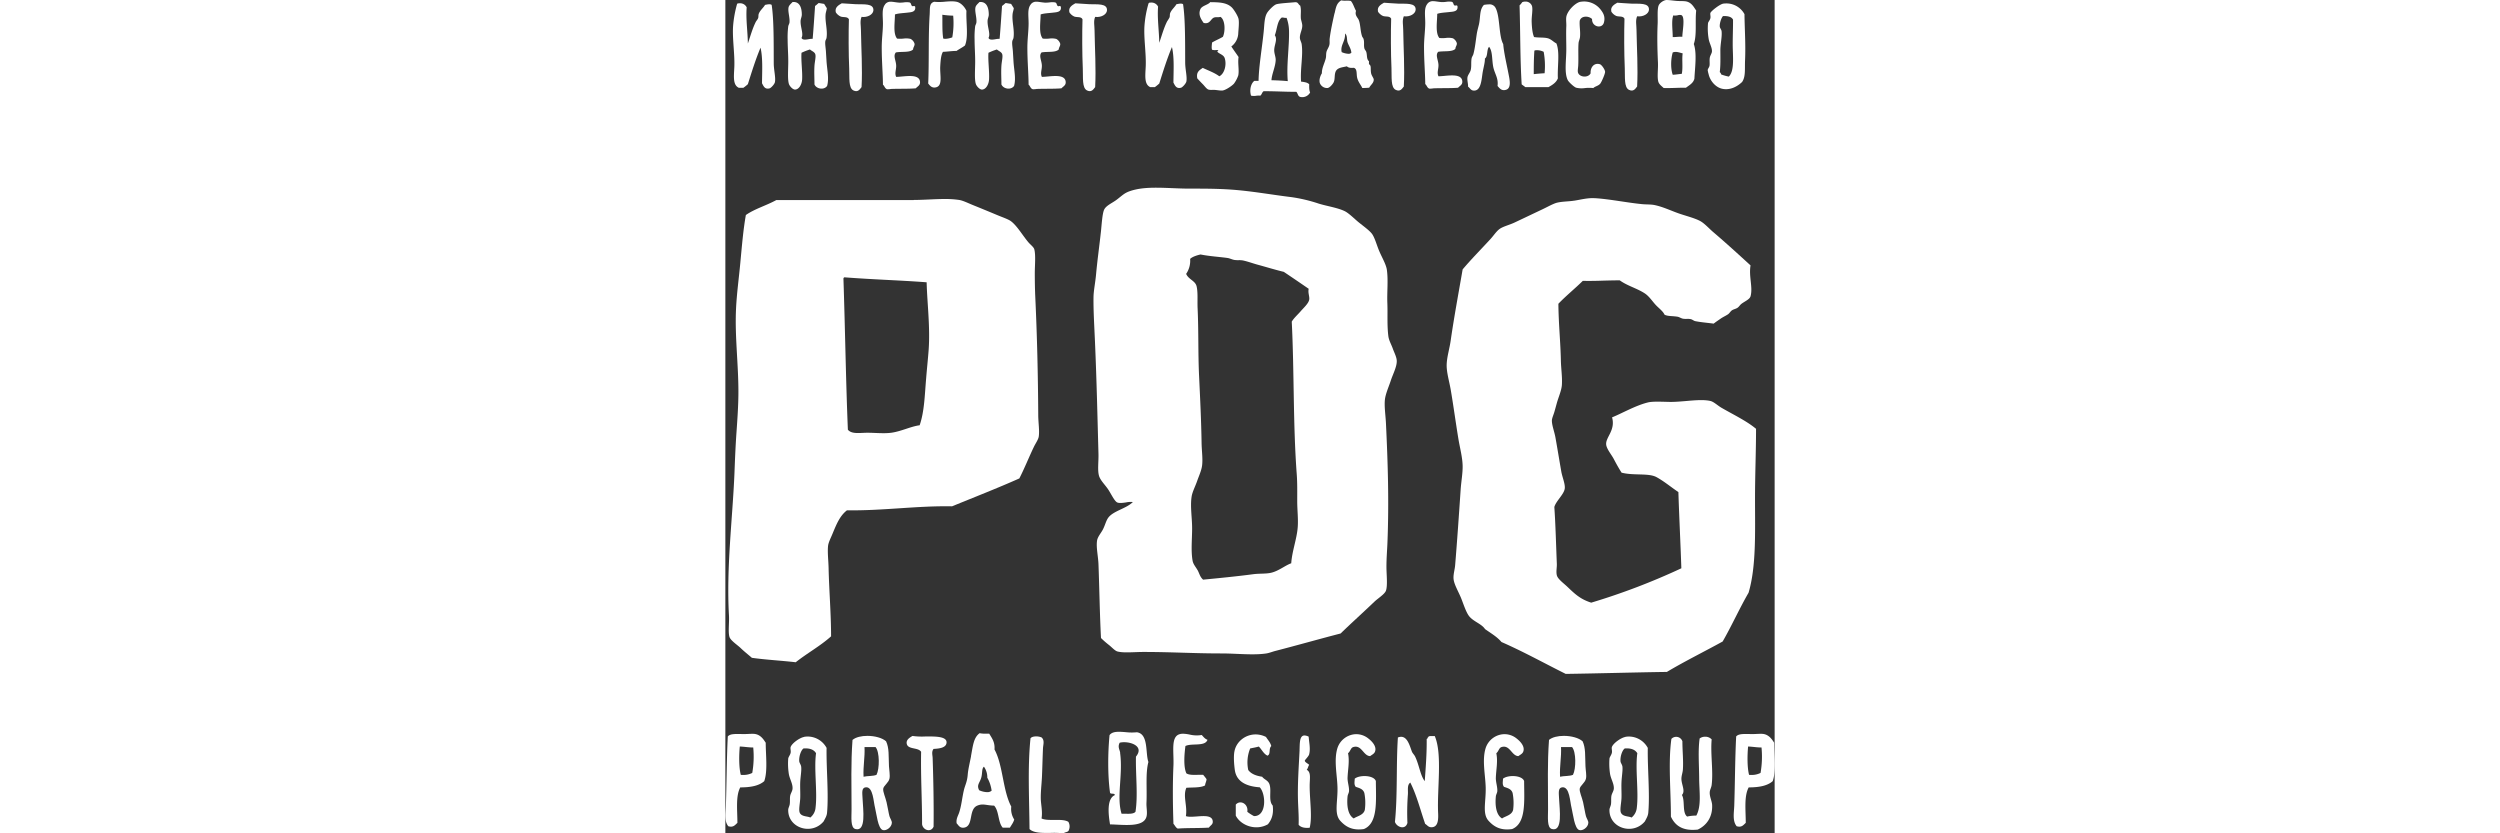<svg width="210" height="70px" id="Слой_1" data-name="Слой 1" xmlns="http://www.w3.org/2000/svg" viewBox="0 0 710.01 563.89">
  <rect x="0" y="0" width="710.01" height="563.89" fill="#333333" stroke="none"/>
  <defs>
    <style>
      .cls-1 {
        fill: #fff;
      }
    </style>
  </defs>
  <title>logo_pdg</title>
  <path class="cls-1" d="M799.43,239.71c2.4-.91,4.58.14,6.73,0.62-0.61,4.22.29,9.93-.61,13.86-2.1.16-4,.55-6.12,0.62-1.48-4.19-1.33-10.57,0-15.1m3.42-25.17a4.9,4.9,0,0,1,2.29-.13c3.07,0.9.63,12,.82,14.69a28,28,0,0,0-3.79.1c-0.89.06-1.77,0.13-2.74,0.12,0-4.73-1-11,.39-14.69a5.36,5.36,0,0,0,1.19.13,9.43,9.43,0,0,0,1.83-.22m-7.53-10.32c-1.8,0-4.81,1.93-5.47,3.87-1,2.79-.42,8.43-0.62,12.44-0.4,8.6-.17,17.75.21,25.91,0.22,4.54-.61,9.4.2,12.86,0.49,2.07,2.65,3.44,3.66,4.48,2.82,0.09,5.45,0,8.09-.08,2.29-.08,4.59-0.15,7-0.11,2.23-1.72,4.92-3,5.72-6.12,0.36-7.41,1.79-17.18-.41-23.46,2.16-5.94.8-15.37,1.62-22.66-1.52-2.18-3-5.26-6.52-6.11-1.8-.42-4.44-0.2-6.74-0.4s-4.84-.6-6.73-0.61h0" transform="translate(-158.38 -204.22)"/>
  <path class="cls-1" d="M575.44,239.51c-1.14-4.67,2.67-7.41,2.24-12.64,1.66,1.47,1.11,3.57,1.64,5.7,0.49,2,2.5,4.52,2.65,7.35a2.58,2.58,0,0,1-2,.7,12.6,12.6,0,0,1-4.5-1.11m-4.9-26.31c-1.25,5.55-2.66,12-3.27,17.14-0.16,1.4.12,2.91-.2,4.27-0.39,1.74-1.67,3.29-2,4.9-0.31,1.35-.1,2.8-0.41,4.08-0.82,3.49-2.74,6.56-2.65,10.2-1.07,1.74-2,4.29-1.43,6.52a5.21,5.21,0,0,0,5.3,3.47c1.49-.29,3.18-2.31,3.87-3.47,1.29-2.11.57-4.91,1.44-7.35,1.08-3,4.38-3.07,7.74-3.87,0.91,1,2.63,1.21,4.71,1,2.44,0.87,1.61,4.06,2.23,6.73,0.65,2.83,2.54,4.9,3.46,6.93a42,42,0,0,0,4.71-.19c0.86-1.82,3.08-3.12,3.05-5.51,0-1-1.53-2.6-1.83-4.48-0.49-3.09.35-4.91-1.41-5.93v-2c-1.74-1.41-1.11-4-1.83-6.32-0.28-.81-1-1.42-1.24-2.25-0.58-2.12.09-4.31-.61-6.52-0.2-.65-0.8-1.18-1-1.83-1.25-3.8-1-8-2.25-11-0.71-1.7-2.79-3.1-1.83-6.12-1.22-2.18-1.92-4.9-3.48-6.73a13.41,13.41,0,0,0-3.21-.19,12.84,12.84,0,0,1-3.32-.22c-3.11,2-3.5,4.44-4.48,8.78" transform="translate(-158.38 -204.22)"/>
  <path class="cls-1" d="M266.43,207.27c-2.36,2.92-1.42,7.86-1.42,12.87s-0.84,10.6-.82,16.31c0,9.15.8,18.39,0.82,25.1,1,0.65,1.27,2.65,2.85,3.05a11.56,11.56,0,0,0,2.65-.19c5-.21,12.26,0,16.73-0.43,1.26-1.38,3.11-2,2.85-4.48-0.6-5.86-10.85-3.28-16.12-3.26-1.17-2.39.06-4.81,0-7.54-0.07-3.52-2.27-6.7-.19-9,3.82-.73,9.36.26,11.62-2,0.09-1.57,1.2-2.47,1-3.88a5.54,5.54,0,0,0-2.65-3.26,12.68,12.68,0,0,0-4.89-.22,21.75,21.75,0,0,1-4.28,0c-2.81-3.42-1.49-10.76-1.44-16.33,2-.76,5.27-0.88,8.17-1.21,2.72-.32,6.13-0.33,5.5-4.08a1,1,0,0,0-1.21-.35,0.9,0.9,0,0,1-.84-0.07c-0.9-.61-0.47-2.06-1.83-2.45a12.25,12.25,0,0,0-3.8,0,20.7,20.7,0,0,1-3.15.16c-2.35-.18-4.18-0.63-5.73-0.63a4.52,4.52,0,0,0-3.85,1.85" transform="translate(-158.38 -204.22)"/>
  <path class="cls-1" d="M365,207.27c-2.38,2.92-1.42,7.86-1.43,12.87s-0.83,10.6-.83,16.31c0,9.15.82,18.39,0.83,25.1,1,0.65,1.27,2.65,2.85,3.05a11.66,11.66,0,0,0,2.66-.19c5-.21,12.26,0,16.72-0.43,1.27-1.38,3.12-2,2.86-4.48-0.61-5.86-10.85-3.28-16.11-3.26-1.19-2.4.06-4.81,0-7.54-0.07-3.5-2.27-6.7-.21-9,3.84-.73,9.38.26,11.63-2,0.11-1.57,1.2-2.47,1-3.88a5.57,5.57,0,0,0-2.66-3.26,12.65,12.65,0,0,0-4.88-.22,21.83,21.83,0,0,1-4.29,0c-2.8-3.42-1.49-10.76-1.43-16.33,2-.76,5.25-0.88,8.15-1.21,2.73-.32,6.15-0.33,5.52-4.08a1,1,0,0,0-1.21-.35,0.87,0.87,0,0,1-.83-0.07c-0.92-.61-0.48-2.06-1.83-2.45a12.36,12.36,0,0,0-3.81,0,20.44,20.44,0,0,1-3.12.16c-2.37-.18-4.2-0.63-5.75-0.63a4.5,4.5,0,0,0-3.84,1.85" transform="translate(-158.38 -204.22)"/>
  <path class="cls-1" d="M305.81,230.32c-0.79-4.79-.48-10.65-0.62-16.12a59.73,59.73,0,0,0,7.35.62,55,55,0,0,1-.61,14.68,15.58,15.58,0,0,1-4.59,1,5.56,5.56,0,0,1-1.53-.2m1.26-24.94a36.13,36.13,0,0,1-7.37.06c-3.49,1-2.8,4.26-3.07,8.56-1,15-.32,32.17-1,46.74,1.18,1.46,2.36,3.16,5.09,2.64,5-1,2.72-8.23,3.06-14.28,0.23-4.23.57-7.74,1.83-9.78,3.15-.13,5.94-0.61,9.19-0.62,1.82-1.28,3.94-2.31,5.71-3.68,2.49-6,.63-15.37,1-23.45-1.14-2.61-3.74-5.52-6.72-6.14a17.12,17.12,0,0,0-3.32-.29c-1.43,0-2.9.12-4.4,0.23" transform="translate(-158.38 -204.22)"/>
  <path class="cls-1" d="M633.38,206.87c-2.39,2.94-1.41,7.87-1.41,12.86s-0.84,10.62-.83,16.33c0,9.14.8,18.37,0.83,25.08,1,0.65,1.27,2.65,2.84,3.06a11.9,11.9,0,0,0,2.65-.2c5-.22,12.26,0,16.71-0.41,1.28-1.39,3.13-2,2.86-4.5-0.59-5.85-10.85-3.27-16.11-3.26-1.18-2.39.06-4.81,0-7.54-0.08-3.49-2.29-6.7-.2-9,3.81-.73,9.36.25,11.62-2,0.1-1.59,1.2-2.45,1-3.89a5.6,5.6,0,0,0-2.65-3.26,12.65,12.65,0,0,0-4.89-.22,20.64,20.64,0,0,1-4.29,0c-2.8-3.42-1.49-10.76-1.43-16.32,2-.77,5.27-0.9,8.15-1.22s6.16-.33,5.53-4.1a1,1,0,0,0-1.2-.34,0.88,0.88,0,0,1-.85-0.08c-0.91-.61-0.48-2-1.83-2.44a12.36,12.36,0,0,0-3.81.05,19.73,19.73,0,0,1-3.12.16c-2.35-.18-4.18-0.62-5.73-0.62a4.54,4.54,0,0,0-3.86,1.84" transform="translate(-158.38 -204.22)"/>
  <path class="cls-1" d="M203.81,205.65c-0.57.67-2.32,2-2.65,3.48-0.64,2.81,1,7.1.6,10.4-0.1.76-.65,1.6-0.82,2.42a59.28,59.28,0,0,0-.42,9c0,4.69.42,9.89,0.42,14.9,0,5.22-.56,11.86.41,15.09,0.48,1.59,2.68,4,4.28,3.89,2.82-.16,4.52-3.86,4.69-6.75,0.32-5.41-.84-13-0.41-18.15a41.85,41.85,0,0,1,5.71-2.24c1.13,1.09,3.28,1.64,3.68,3.47s-0.44,4.74-.62,7.54c-0.28,4.38,0,8.36,0,12.65,1.3,3.1,6.49,4,8.56,1,1.41-5,0-10.7-.41-16.74-0.12-2.17-.27-4.46-0.41-6.74s-0.67-4.79-.4-6.72c0.1-.76.69-1.5,0.81-2.25,0.84-5.29-1.1-11-.61-16.12,0.14-1.35.69-2.64,0.82-4.08-0.66-.89-1.18-1.94-1.84-2.85-1.23-.19-2.43-0.41-3.67-0.6-0.82.66-1.57,1.41-2.45,2-0.5,7.46-1,15-1.62,22.24a13.26,13.26,0,0,0-2.83.27c-2,.33-4,0.66-4.73-0.88,1.55-2.59-.76-7.14-0.62-11.44,0.06-1.47.83-2.93,0.83-4.28,0-4.59-1.35-8.59-5.56-8.59-0.24,0-.5,0-0.76,0" transform="translate(-158.38 -204.22)"/>
  <path class="cls-1" d="M330.28,205.65c-0.57.67-2.32,2-2.65,3.48-0.65,2.81,1,7.1.61,10.4-0.09.76-.65,1.6-0.82,2.42a58.86,58.86,0,0,0-.4,9c0,4.69.4,9.89,0.4,14.9,0,5.22-.57,11.86.42,15.09,0.47,1.59,2.68,4,4.28,3.89,2.81-.16,4.53-3.86,4.68-6.75,0.34-5.41-.81-13-0.39-18.15a41.84,41.84,0,0,1,5.71-2.24c1.13,1.09,3.28,1.64,3.67,3.47s-0.44,4.74-.61,7.54c-0.29,4.38,0,8.36,0,12.65,1.3,3.1,6.49,4,8.57,1,1.4-5-.05-10.7-0.41-16.74-0.13-2.17-.26-4.46-0.41-6.74s-0.68-4.79-.41-6.72c0.11-.76.69-1.5,0.82-2.25,0.84-5.29-1.11-11-.61-16.12,0.13-1.35.69-2.64,0.82-4.08-0.64-.89-1.18-1.94-1.83-2.85l-3.67-.6c-0.84.66-1.59,1.41-2.46,2-0.51,7.46-1,15-1.62,22.24a13.3,13.3,0,0,0-2.82.27c-2,.33-4,0.66-4.72-0.88,1.54-2.59-.76-7.14-0.62-11.44,0-1.47.82-2.93,0.82-4.28,0-4.59-1.35-8.59-5.56-8.59-0.24,0-.5,0-0.77,0" transform="translate(-158.38 -204.22)"/>
  <path class="cls-1" d="M705.79,238.9a0.57,0.57,0,0,1,.41-0.61,9.9,9.9,0,0,1,5.91,1,53,53,0,0,1,.62,14.49c-2.51.14-5,.35-7.34,0.61,0-5.32.05-10.56,0.4-15.51m-8.15-33.25a12.92,12.92,0,0,1-1.85,2.23c0.55,18.13.36,36.21,1.43,53.46,0.8,0.63,1.67,1.19,2.45,1.84h15.71c2.6-1.47,5.19-3,6.33-5.93-0.39-8.16,1.46-17.59-1-23.65-1.92-.88-3.4-2.82-5.9-3.48-2.69-.69-5.9-0.27-9.2-0.81-1-2.18-1.45-5.75-1.62-10-0.17-3.91.92-8.39,0.21-11a4.54,4.54,0,0,0-4.53-3,5.42,5.42,0,0,0-2,.37" transform="translate(-158.38 -204.22)"/>
  <path class="cls-1" d="M737,205.43c-3.52.63-8.9,6.1-9.58,10.21-0.3,1.91.09,4.13,0,6.33-0.22,5,0,10.3,0,15.5,0,7.61-1.49,16,1,21,0.67,1.33,4.29,4.67,5.71,5.11a16.07,16.07,0,0,0,6,.23,25.62,25.62,0,0,1,5.58,0c1.06-1.17,3.39-1.4,4.69-3,0.94-1.19,3.33-6.73,3.27-8-0.07-1.53-2.33-4.74-3.47-5.11-3.91-1.21-6.58,2-6.33,6.13-1.73,3.33-7.71,2.69-8.57-.62-0.3-1.18.13-3.16,0.2-4.9,0.23-4.85-.12-10.58.2-14.89,0.12-1.44.9-2.79,1-4.29,0.35-3.71-.48-7.36-0.21-10.79,0.92-3.59,6-3.53,8.36-1.24-0.22,5.36,6.75,6.87,8,2.45,1.14-4.13-.58-6.67-2-8.57a14.18,14.18,0,0,0-11.28-5.75,15,15,0,0,0-2.61.23" transform="translate(-158.38 -204.22)"/>
  <path class="cls-1" d="M479.76,210.54c-1.5,3.69.51,6.69,2.25,9.19,4.39,1.11,4.63-2.79,7.14-3.67a5.53,5.53,0,0,1,1.89-.19,8.58,8.58,0,0,0,2.39-.22c3.28,2.13,3.28,9.94,1.62,13.46-2.31,1.43-5,2.45-7.34,3.89-0.12,1.4-.48,3.55,0,4.89a6.8,6.8,0,0,0,2.64.21,13.43,13.43,0,0,1,1.63,0c-0.1.5-.77,0.43-0.6,1.23,1.37,1.48,4.13,1.9,4.9,4.28,1.48,4.6-.29,10.64-3.67,12.23-3.22-2.43-7.42-3.87-11.21-5.7-2.07,1.54-4.57,2.65-3.68,7.14,1.18,1.25,2.34,2.54,3.68,3.87,1.19,1.19,2.5,3.19,3.85,3.68a7.36,7.36,0,0,0,2.53.2c0.45,0,.91,0,1.35,0,2.05,0.11,4.21.61,5.71,0.43,2.32-.32,6.7-3.41,7.74-4.7a20.74,20.74,0,0,0,2.87-5.52c0.72-3.69-.45-8.11.2-12.44-1.61-2.4-3.32-4.69-4.9-7.14a11.64,11.64,0,0,0,4.7-9.18c0.22-3,.65-7.08.2-9.38-0.39-2.09-3.24-6.51-4.48-7.75-3.47-3.48-8.74-3.61-14.7-3.67-1.56,1.94-5.69,2.34-6.73,4.89" transform="translate(-158.38 -204.22)"/>
  <path class="cls-1" d="M527.91,258.48c0.24-4.32,2.7-9,2.86-13.66,0.07-2-1-4.34-1-6.53,0-3.76,2.42-7.4.41-10.2,1.57-4,1.54-9.6,4.68-12a5.69,5.69,0,0,1,1.53.12,5.53,5.53,0,0,0,1.75.08,26.93,26.93,0,0,1,1.64,8.56c0.3,10.7-1.81,23.16-.83,34.27-3.54-.33-7.21-0.52-11-0.61m16.33-52.83c-3.44.38-10.76,0.72-13.06,1.43-1.61.5-4.55,3.43-5.92,5.32-2.22,3.05-2.12,8-2.65,13.25-1.13,11.15-3.29,23.4-3.47,33.25h-2.85c-2.28,1.75-3.45,6-2.25,10a8.44,8.44,0,0,0,3.48.09,12.85,12.85,0,0,1,2.85-.09c1-.77,1.15-2.39,2.24-3,3.71,0,7.26.09,10.8,0.2s7.37,0.25,11.23.19c1.14,1,1,3,2.66,3.47a6,6,0,0,0,6.73-3c-0.66-1.4-.68-3.43-0.61-5.52-1.15-1.29-3.35-1.55-5.52-1.83-0.64-8.72,1.49-17.57.42-25.3-0.19-1.37-1.18-2.85-1.22-4.28-0.11-2.79,1.58-5.36,1.62-8.17,0-2-1-3.89-1-5.69-0.12-2.78.4-5.22-.4-8-1.14-.5-1.39-2.23-2.84-2.23h-0.22" transform="translate(-158.38 -204.22)"/>
  <path class="cls-1" d="M166.89,206.46a1.14,1.14,0,0,0-.63.61,76.56,76.56,0,0,0-2.64,14.69c-0.63,8.35,1.23,19.14.82,28-0.3,6.23-1.08,12,3.06,13.87h3.06a27.92,27.92,0,0,0,3.05-2.45c2.65-8.43,5.28-16.89,8.57-24.69,1.63,7.08,1.07,15.72,1,24.08,1,1.83,1.83,4.31,5.09,3.45,1-.24,3.41-2.84,3.66-4.28,0.59-3.16-.79-8.14-0.81-12.64-0.06-12.84.15-29.37-1.41-39.56-1.08-.84-3.21-0.23-4.49,0-1.14,2-3.49,3.81-4.28,6.12-0.31.89-.06,1.92-0.4,2.85s-1.2,1.78-1.64,2.65c-2.27,4.58-3.58,9.56-5.3,14.5-0.11-8.21-1.43-16.22-.8-24.48a4.89,4.89,0,0,0-4.69-2.74,9.92,9.92,0,0,0-1.24.08" transform="translate(-158.38 -204.22)"/>
  <path class="cls-1" d="M233,212.17c0.22,1.08,2.16,2.8,3.47,3.27,1.86,0.66,4.57-.16,5.5,1.83-0.27,9-.25,23.39.21,33.45,0.27,6-.61,13,2.86,14.7,3,1.46,4.29-.7,5.5-2.26,0.67-12.51-.22-25.73-0.41-38.35,0-3.11-.82-6.33.41-9.17,4.13,0.56,7.75-1.67,8-4.29,0.41-5.08-6.83-4.05-11.83-4.28-3.65-.17-7-0.45-9.59-0.61-2.16,1.22-4.67,2.76-4.07,5.71" transform="translate(-158.38 -204.22)"/>
  <path class="cls-1" d="M391.07,212.17c0.22,1.08,2.16,2.8,3.47,3.27,1.85,0.66,4.58-.16,5.5,1.83-0.27,9-.25,23.39.21,33.45,0.27,6-.61,13,2.86,14.7,3,1.46,4.29-.7,5.5-2.26,0.66-12.51-.22-25.73-0.41-38.35,0-3.11-.83-6.33.41-9.17,4.13,0.56,7.75-1.67,8-4.29,0.4-5.08-6.84-4.05-11.84-4.28-3.64-.17-7-0.45-9.58-0.61-2.17,1.22-4.67,2.76-4.07,5.71" transform="translate(-158.38 -204.22)"/>
  <path class="cls-1" d="M445.28,206.05a1.15,1.15,0,0,0-.6.62A73.64,73.64,0,0,0,442,221.36c-0.64,8.34,1.23,19.13.82,27.94-0.3,6.22-1.08,12,3.06,13.88H449a30.73,30.73,0,0,0,3-2.45c2.65-8.45,5.29-16.89,8.57-24.68,1.65,7.06,1.07,15.73,1,24.06,1,1.84,1.86,4.32,5.11,3.48,1-.25,3.41-2.85,3.67-4.28,0.58-3.17-.8-8.14-0.82-12.66-0.07-12.84.13-29.36-1.43-39.57-1.07-.81-3.21-0.22-4.49,0-1.14,2-3.48,3.82-4.28,6.12-0.3.88-.05,1.92-0.41,2.85a28.63,28.63,0,0,1-1.62,2.64c-2.28,4.58-3.59,9.56-5.32,14.5-0.11-8.2-1.41-16.22-.8-24.49a4.94,4.94,0,0,0-4.73-2.74,10.57,10.57,0,0,0-1.21.08" transform="translate(-158.38 -204.22)"/>
  <path class="cls-1" d="M599.92,211.77c0.23,1.09,2.17,2.8,3.47,3.27,1.87,0.65,4.58-.16,5.51,1.83-0.27,9-.25,23.37.22,33.45,0.25,6-.61,13,2.85,14.69,3,1.47,4.28-.69,5.5-2.25,0.66-12.5-.23-25.72-0.41-38.33,0-3.12-.82-6.34.41-9.19,4.13,0.56,7.76-1.67,8-4.28,0.4-5.11-6.83-4.06-11.84-4.28-3.66-.16-7-0.46-9.59-0.62-2.16,1.22-4.67,2.78-4.08,5.71" transform="translate(-158.38 -204.22)"/>
  <path class="cls-1" d="M757.82,211.77c0.2,1.09,2.14,2.8,3.46,3.27,1.85,0.65,4.56-.16,5.5,1.83-0.28,9-.25,23.37.2,33.45,0.26,6-.6,13,2.85,14.69,3,1.47,4.29-.69,5.51-2.25,0.66-12.5-.21-25.72-0.42-38.33,0-3.12-.81-6.34.42-9.19,4.13,0.56,7.75-1.67,8-4.28,0.4-5.11-6.84-4.06-11.84-4.28-3.65-.16-7-0.46-9.58-0.62-2.18,1.22-4.68,2.78-4.07,5.71" transform="translate(-158.38 -204.22)"/>
  <path class="cls-1" d="M832.26,254.61a3.61,3.61,0,0,0-1-1.64c0.58-4.28.43-9.48,0.41-14.68,0-4.59,1.26-9.25.82-13-0.13-1.06-1.14-2.1-1.23-3.07-0.19-2.25,1.1-6.14,2.24-7.14,3.13-.07,5.71.41,6.73,2.43,0.06,5.1-.21,10.81-0.21,16.54,0,8.35,1.4,18-2.64,22a32.14,32.14,0,0,1-5.11-1.44m1.44-47.94c-2.44.33-8.42,5.14-8.78,6.31-0.27.91,0.24,2.27,0,3.47-0.29,1.45-1.5,2.55-1.62,3.47a41.59,41.59,0,0,0,.4,10.42c0.45,3.1,2.44,6,2.25,8.77-0.08,1.18-1.14,2.58-1.43,4.07-0.35,1.87.07,4-.2,5.51-0.22,1.2-1.19,2-1.23,3.05a19.44,19.44,0,0,0,.61,2.67c1,4.54,4.65,8.71,8.78,9.78,4.92,1.29,10-.78,13.88-4.5,2.48-3.57,1.75-8.62,2-14.67,0.5-10.49-.29-21.44-0.39-31.22a13.91,13.91,0,0,0-12.28-7.26,15.62,15.62,0,0,0-2,.13" transform="translate(-158.38 -204.22)"/>
  <path class="cls-1" d="M671.73,207.49c-3.23,3.27-2.27,8.39-3.47,13.45-0.51,2.16-1.11,4.15-1.44,6.33-0.69,4.5-1.15,9.35-2.25,13.47-0.24,1-1,1.86-1.2,2.85-0.53,2.61,0,5.45-.62,8-0.46,1.84-2,3.32-2.23,5.09-0.27,2,.58,4.38.39,6.12,1.3,1,1.82,2.44,3.48,2.68,5.65,0.78,5.64-8.19,6.53-12.86,0.65-3.39,1.52-6.52,1.41-8.78,2.17-1.44,1.06-6.15,2.86-7.95,2.49,3.21,1.76,8.67,2.85,13.87,1,4.53,3.53,7.37,2.86,12.65,1.3,1.41,2.52,3.39,5.5,2.64,3.84-.94,2.85-6.25,2-10.4-1.3-6.84-3.17-14.47-3.67-20.61-3.06-5.34-2.1-18.51-5.08-24.27a4.5,4.5,0,0,0-4.5-2.6,24.18,24.18,0,0,0-3.47.36" transform="translate(-158.38 -204.22)"/>
  <path class="cls-1" d="M425.54,713.6c-0.27-2.05-1.88-3.91-.33-6.81,5.65-1.44,17.3,1.74,11,9.41-0.27,12.63,1.46,26.12-.32,37.34-1.27,1.44-4,1.38-6.78,1.31-0.9,0-1.8,0-2.63,0-3.57-11.55,1.06-26.31-1-41.22m-7.14-12c-1.15,12-1.32,27.08.33,39,0.39,1.22,3.19,0,3.25,1.62-5.6,2.44-4.38,13-3.25,19.8,9.11,0.17,22.62,2.3,24.66-5.2,0.75-2.69-.14-6.21,0-9.42,0.45-9.72-.71-20.17,1.31-27.6-2.13-5.89.22-19-7.8-20.11a35.49,35.49,0,0,1-7.57-.07c-1.58-.13-3.12-0.25-4.55-0.25-2.74,0-5.07.46-6.38,2.26" transform="translate(-158.38 -204.22)"/>
  <path class="cls-1" d="M330.11,738.92c-1.81-3.44.25-4.78,1.31-8.12s0.27-6.49,1.94-7.79a12.52,12.52,0,0,1,2.27,7.47,24.19,24.19,0,0,1,2.92,8.77,4.33,4.33,0,0,1-3,1,14.21,14.21,0,0,1-5.41-1.29m-5.51-23.06c-0.8,4.23-2,9-2.26,12.66-0.42,4.94-1.79,6.89-2.6,10.4-1.21,5.16-1.65,10.57-3.24,15.27-0.69,2-2.14,4.22-1.64,7.13,1.31,1.29,2,3.24,4.88,2.92,6.81-.91,2.9-12.34,9.09-14.92,3.89-1.64,6.08-.1,11.36,0,3.41,3.49,2.57,11.27,5.84,14.92h4.87c1-1.77,2.3-3.31,2.92-5.52a13.07,13.07,0,0,1-2-8.75c-5.81-10.86-5.51-27.83-11.35-38.64,0.37-5.12-1.81-7.71-3.58-10.72-0.62,0-1.26,0-1.9,0a17.57,17.57,0,0,1-4.59-.31c-4.12,3-4.51,8.5-5.85,15.55" transform="translate(-158.38 -204.22)"/>
  <path class="cls-1" d="M168.81,728.52c-1.31-5.08-1.24-13.26-.67-19.15,3.17,0.09,5.86.66,9.1,0.65a63.47,63.47,0,0,1-.66,17.21,13.14,13.14,0,0,1-6.1,1.37c-0.53,0-1.09,0-1.67-.08m1.93-27.59c-5.21,0-8.9-.44-10.71,1.62-0.77,14.69-.79,32.25-1.29,46.75-0.16,4.91-1.32,10.36,1.62,14,3.4,1,4.5-.78,6.17-2.28,0-8.42-1.25-18.12,1.94-24,6.84,0,12.59-1,16.22-4.22,2.43-6.79,1-17.63,1-26-1.15-1.63-2.94-5-6.83-5.85a12,12,0,0,0-2.28-.18c-1.74,0-3.84.18-5.83,0.18" transform="translate(-158.38 -204.22)"/>
  <path class="cls-1" d="M466.11,700.94c-6.58,1.45-4.11,12-4.53,21.41-0.6,13-.43,26.52,0,39.3,1,1.08,1.52,2.58,2.92,3.24,6.73-.51,14.28-0.2,21.09-0.65,1-1.54,2.6-2,2.6-3.9,0-4.45-5.49-4.06-10.67-3.66-2.95.22-5.81,0.44-7.52-.23,1.12-7.05-2.17-13.58.33-19.16,4.42-.34,9.61.08,12.65-1.61,0.13-1.62.91-2.56,1-4.22-0.69-1.06-1.52-2-2.28-2.94-1.15,0-2.39,0-3.62,0-3,.08-6,0.15-7.74-1-2.08-4.49-1.39-13-.65-18.49,4.26-2.12,13.34.56,14.93-4.22-1.75-.61-2.72-2-3.89-3.24a20.52,20.52,0,0,1-8.14-.28,25.24,25.24,0,0,0-4.49-.58,9.64,9.64,0,0,0-2,.2" transform="translate(-158.38 -204.22)"/>
  <path class="cls-1" d="M502.79,712.95c-0.6,3.69-.14,9,0.33,12.32,1.16,8.27,8.45,11.13,16.87,11.7,4.21,4.47,4.81,19.59-3.89,19.48a27.47,27.47,0,0,1-4.54-2.92c0.87-5.27-4.73-8.37-7.8-4.86v7.46c3.34,6.6,13.5,10.55,21.74,5.85,2.39-2.91,4-6.63,3.26-12.66-3.16-3.43-.56-10.26-2.28-14.61-1-2.53-3.58-3.06-4.87-4.89-4-.61-7.42-1.85-9.41-4.55a25,25,0,0,1,1.3-14.59c2-.43,4-0.76,5.83-1.3,2.06,2,3.16,4.86,5.86,6.17,2.41-.94.65-4.68,2.59-6.49-0.66-2.58-2.33-4.15-3.57-6.17a15.59,15.59,0,0,0-7-1.71c-7.07,0-13.29,5-14.4,11.77" transform="translate(-158.38 -204.22)"/>
  <path class="cls-1" d="M585.3,701a13.65,13.65,0,0,0-12.72,9.34c-2.55,8.19-.24,18,0,26.62,0.28,9.72-2.48,17.92,1.95,22.73,3.39,3.69,7.84,6.73,15.91,5.52,9.58-3.95,8.19-18.85,8.11-32.47-1.4-4.07-11-4.28-14.29-1.62-0.12,2.39-.54,4,0.67,5.52,2,0.75,5,1.28,5.84,4.23a34.65,34.65,0,0,1,.31,11.35c-0.9,3.7-5.46,4.29-7.47,5.83-3.91-2.28-4.85-8.51-4.21-14.92,0.13-1.24.92-2.38,1-3.57,0.16-3-1.09-6.09-1-9.09,0.23-5.69,1.44-11.08.32-16.56,1.67-1.34,1.75-3.66,3.59-4.19,5.67-1.71,6.75,6,11.36,6.14,1.84-1.35,3.33-1.82,3.57-4.22,0.36-3.62-3.71-6.89-4.87-7.78a13.06,13.06,0,0,0-8-2.85h0" transform="translate(-158.38 -204.22)"/>
  <path class="cls-1" d="M685.61,701a13.66,13.66,0,0,0-12.74,9.34c-2.56,8.19-.24,18,0,26.62,0.27,9.72-2.48,17.92,2,22.73,3.38,3.69,7.84,6.73,15.91,5.52,9.56-3.95,8.16-18.85,8.1-32.47-1.4-4.07-11-4.28-14.28-1.62-0.13,2.39-.56,4,0.65,5.52,2,0.75,5,1.28,5.84,4.23a35.28,35.28,0,0,1,.34,11.35c-0.9,3.7-5.48,4.29-7.47,5.83-3.91-2.28-4.85-8.51-4.22-14.92,0.12-1.24.92-2.38,1-3.57,0.14-3-1.09-6.09-1-9.09,0.22-5.69,1.44-11.08.32-16.56,1.66-1.34,1.75-3.66,3.58-4.19,5.67-1.71,6.76,6,11.35,6.14,1.83-1.35,3.34-1.82,3.57-4.22,0.35-3.62-3.71-6.89-4.86-7.78a13,13,0,0,0-8-2.85h0" transform="translate(-158.38 -204.22)"/>
  <path class="cls-1" d="M851.08,728.52c-1.3-5.08-1.2-13.26-.65-19.15,3.16,0.09,5.83.66,9.08,0.65a63.37,63.37,0,0,1-.65,17.21,13.18,13.18,0,0,1-6.1,1.37c-0.54,0-1.1,0-1.68-.08m2-27.59c-5.21,0-8.91-.44-10.72,1.62-0.76,14.69-.8,32.25-1.29,46.75-0.17,4.91-1.34,10.36,1.62,14,3.4,1,4.5-.78,6.16-2.28,0-8.42-1.24-18.12,2-24,6.84,0,12.58-1,16.24-4.22,2.4-6.79,1-17.63,1-26-1.13-1.63-3-5-6.83-5.85a11.92,11.92,0,0,0-2.28-.18c-1.74,0-3.84.18-5.82,0.18" transform="translate(-158.38 -204.22)"/>
  <path class="cls-1" d="M546.95,711.64c-0.51,11.11-1.57,24-1,36.69,0.22,4.81.52,9.53,0.34,14,1.44,1.7,3.92,2.34,7.47,2,1.88-7.21,0-18.84,0-28.23,0-5.21,1.13-9.26-2-11,0.82-.8.92-2.32,1.64-3.26-0.25-.7-2.94-1.75-2.92-2.92,0-.48,2.59-2.89,2.92-4.22,1-3.93,0-7.84-.32-12a6.55,6.55,0,0,0-2.81-.81c-3.47,0-3.16,5.39-3.36,9.89" transform="translate(-158.38 -204.22)"/>
  <path class="cls-1" d="M252.54,709.72H260c2.85,3.26,2.77,14.71.66,18.8-2.33,1-6.08.65-8.77,1.29-0.37-7.29,1-12.88.65-20.1m-8.12-4.89c-1.17,16-.65,30.22-0.65,47.07,0,5.38-.84,12.39,2.59,13.31,7.46,2,5.19-13.07,4.87-20.45-0.18-3.94-.91-7.57,2.27-7.8,4.89-.34,5.08,9.8,6.19,14,1,4,1.92,13.87,5.19,14.93,2.3,0.76,6-1.81,6.16-4.86,0.08-1.38-1.19-3-1.63-4.54-0.63-2.3-1.13-6-1.95-9.41-0.75-3.29-2.52-7-2.27-9.09s3.61-4.06,4.22-6.82c0.53-2.33-.18-5.56-0.32-8.43-0.33-7.17.22-12.19-1.95-16.88-2.6-2.37-7.74-3.69-12.67-3.69-4,0-7.8.86-10,2.71" transform="translate(-158.38 -204.22)"/>
  <path class="cls-1" d="M723.84,709.72h7.46c2.84,3.26,2.77,14.71.64,18.8-2.31,1-6.06.65-8.75,1.29-0.39-7.29,1-12.88.65-20.1m-8.12-4.89c-1.17,16-.65,30.22-0.65,47.07,0,5.38-.83,12.39,2.61,13.31,7.46,2,5.19-13.07,4.85-20.45-0.15-3.94-.9-7.57,2.29-7.8,4.88-.34,5.07,9.8,6.17,14,1,4,1.93,13.87,5.18,14.93,2.3,0.76,6-1.81,6.16-4.86,0.08-1.38-1.2-3-1.62-4.54-0.63-2.3-1.14-6-1.93-9.41-0.76-3.29-2.53-7-2.29-9.09s3.61-4.06,4.22-6.82c0.54-2.33-.2-5.56-0.32-8.43-0.33-7.17.22-12.19-1.93-16.88-2.61-2.37-7.75-3.69-12.68-3.69-4,0-7.81.86-10.06,2.71" transform="translate(-158.38 -204.22)"/>
  <path class="cls-1" d="M281.1,707.43c0.73,4.15,7.71,2.33,9.74,5.52-0.31,16.87.67,32.46,0.65,49,0.54,4,6,5.86,7.79,1.62,0.18-15.2-.14-31.86-0.64-46.42-0.07-2-.88-4.33.64-6.17,4.17-.2,8.53-0.84,8.77-4.22,0.3-4.32-7.52-4.25-14.54-4.18a44.52,44.52,0,0,1-8.51-.37c-2.12,1.23-4.34,2.68-3.9,5.2" transform="translate(-158.38 -204.22)"/>
  <path class="cls-1" d="M633.94,703.21c-0.62,0-.24,1.09-1,1,0.11,10.08-.65,19.27-1.3,28.57-2.93-3.57-3.76-10.84-6.49-16.55-0.63-1.33-1.81-2.29-2.27-3.57-1.71-4.7-3.51-11.72-9.42-9.41-1.23,18.45-.16,39.23-2,57.13,1.28,3.65,7.11,5.64,8.45.66a161.71,161.71,0,0,1,.33-19.47c0.18-2.81-.65-6.18,1.62-7.8,4.27,8.39,6.8,18.53,10.05,27.93,1.51,0.87,2.23,2.58,4.88,2.25,3.94-.46,4.08-5.46,3.9-9.4-0.8-16.49,3-40-2.28-52.27a11,11,0,0,1-1.6,0l-0.92,0c-1,0-1.85.15-2,1" transform="translate(-158.38 -204.22)"/>
  <path class="cls-1" d="M208.72,754.18c-0.87-1.93.17-6.3,0.31-9.74,0.15-3.09-.12-7.06,0-10.72,0.15-3.92,1-8,.65-10.71-0.16-1.35-1.19-2.55-1.3-3.57-0.33-3.54,1.38-7.89,2.92-8.77,4.19-.29,7,0.81,8.44,3.24-1.48,10.68,1,26.23-.32,36.69a9.57,9.57,0,0,1-3.57,6.83c-1.83-1-5.88-.49-7.13-3.24m2.92-51.3c-3.13.58-8.3,4.38-9.09,6.83-0.33,1,.27,2.46,0,3.88s-1.51,2.85-1.63,3.9a45,45,0,0,0,.34,10c0.48,3.69,2.81,6.91,2.58,10.4-0.1,1.67-1.34,3.23-1.61,4.87-0.32,1.83,0,4-.32,5.84-0.27,1.32-1,2.54-1,3.57-0.25,12.42,16,17.52,24,7.8,1-2,2.08-3.55,2.28-5.84,1.16-12.92-.58-30.16-0.32-43.84a14.59,14.59,0,0,0-12.78-7.69,14.07,14.07,0,0,0-2.48.23" transform="translate(-158.38 -204.22)"/>
  <path class="cls-1" d="M364.85,703.87c-2,19.65-.82,40.57-0.66,61.35,2.86,2.76,8.57,2.67,14.29,2.6a57.57,57.57,0,0,1,8.77.31c0.92-1,3.21-.65,3.57-2.27a6.19,6.19,0,0,0-.33-5.52c-2.17-1.38-5.78-1.34-9.39-1.3-3.28,0-6.57.07-8.77-1,0.62-3.71,0-7.39-.33-10.7-0.61-5.25.4-12,.64-18.18,0.27-6.49.41-13,.66-18.5,0.1-2.48,1.3-5.53-1-7.47a9.48,9.48,0,0,0-3.64-.67c-1.61,0-3.17.38-3.83,1.33" transform="translate(-158.38 -204.22)"/>
  <path class="cls-1" d="M764.41,754.18c-0.88-1.93.18-6.3,0.34-9.74,0.14-3.09-.14-7.06,0-10.72,0.14-3.92.94-8,.65-10.71-0.15-1.35-1.21-2.55-1.3-3.57-0.33-3.54,1.36-7.89,2.92-8.77,4.17-.29,7,0.81,8.45,3.24-1.49,10.68,1,26.23-.33,36.69a9.67,9.67,0,0,1-3.57,6.83c-1.86-1-5.88-.49-7.15-3.24m2.94-51.3c-3.12.58-8.31,4.38-9.1,6.83-0.33,1,.28,2.46,0,3.88s-1.49,2.85-1.63,3.9a46.3,46.3,0,0,0,.34,10c0.48,3.69,2.81,6.91,2.61,10.4-0.13,1.67-1.37,3.23-1.64,4.87-0.32,1.83,0,4-.32,5.84-0.26,1.32-1,2.54-1,3.57-0.25,12.42,16,17.52,24,7.8,1-2,2.06-3.55,2.27-5.84,1.16-12.92-.59-30.16-0.34-43.84a14.58,14.58,0,0,0-12.77-7.69,13.86,13.86,0,0,0-2.46.23" transform="translate(-158.38 -204.22)"/>
  <path class="cls-1" d="M817.65,703.87c-1.17,8.11-.38,17.7-0.33,26.93s1.68,18.69-1.94,25.32a25.24,25.24,0,0,0-6.17.65c-3.5-2.55-1.32-10.81-3.56-14.61,2.54-2.67-.34-7-0.34-11,0-2,.85-4.12,1-6.16,0.42-6.32-.35-12.77-0.33-19.15a4.44,4.44,0,0,0-7.45-1.64c-2.25,16.14-.3,35.54-0.33,52.6,2.85,6.11,8,9.9,18.17,8.76,5.93-2.74,10.08-8.49,9.73-16.54-0.12-2.81-1.79-5.6-1.62-8.77,0.09-1.6,1.09-3.18,1.3-4.87,1.17-9.58-.88-20.86,0-30.84a5.86,5.86,0,0,0-4.42-1.82,6.14,6.14,0,0,0-3.69,1.17" transform="translate(-158.38 -204.22)"/>
  <path class="cls-1" d="M477.93,590.1c-1.14-2.11-2.94-4-3.38-6.4-1.21-6.72-.33-14.76-0.33-21.9,0-7.32-1.38-14.91-.33-21.59,0.5-3.21,2.45-6.84,3.71-10.45,1.1-3.2,2.91-7.06,3.35-10.43,0.61-4.51-.25-10.12-0.33-15.51-0.22-14.91-1-30.58-1.69-45.17-0.71-14.95-.28-30.27-1-45.85-0.23-4.89.3-10.79-.68-14.85-0.94-3.86-5.47-4.58-7.07-8.42a15.66,15.66,0,0,0,2.7-10.11c1.55-1.6,5.41-2.67,7.07-3,6.15,1.23,12.28,1.55,18.2,2.36,1.55,0.22,3.15,1.09,4.71,1.34a16.73,16.73,0,0,0,2.82.15,14.45,14.45,0,0,1,2.92.19c3.4,0.71,6.9,2.06,10.45,3,4.81,1.3,11.83,3.45,17.19,4.71,5.67,3.79,11.28,7.62,16.86,11.47-0.63,2.87.75,5.28,0.34,7.42-0.5,2.58-3.86,5.58-5.74,7.75-2.17,2.51-4.63,4.6-6.06,7.07,1.69,33.28.85,69.32,3.37,103.15,0.45,6,.33,12.12.33,18.22s0.78,12.1.33,17.86c-0.62,7.84-3.84,16.14-4.38,24.26-4.08,1.43-8.48,5.2-13.49,6.39-3.63.87-7.91,0.45-12.14,1-10.87,1.45-23.61,2.7-34,3.7-2.07-1.76-2.55-4.24-3.71-6.41M430.4,334.25c-2.73,1.14-5.3,3.82-8.09,5.73-3.06,2.09-6.65,3.63-7.75,6.41s-1.51,9.3-2,14.17c-1.19,10.89-2.41,19.23-3.37,29.66-0.5,5.38-1.61,10.63-1.69,14.84-0.15,9.1.54,19.94,1,30.66,1.16,27,1.67,50.78,2.35,75.51,0.15,5.25-.72,11,0.33,14.83,0.85,3.1,3.85,5.89,6.07,9.1,2.06,3,4.46,8.36,6.41,9.1,1.43,0.55,3.69.24,5.84-.07a15.14,15.14,0,0,1,4.61-.27c-4.16,4.33-13,5.93-16.51,10.45-1.61,2.08-2.2,5.11-3.73,8.09-1.29,2.52-3.65,5-4,7.75-0.65,4.63.82,10.58,1,16.18,0.61,16.27.84,33.36,1.69,49.56a59.72,59.72,0,0,0,5.38,4.71c1.79,1.39,4,3.92,5.74,4.39,4.26,1.14,11.37.33,17.52,0.33,19.2,0,33.8,1,52.93,1,10.23,0,21.53,1.35,30.33,0,2-.31,4.14-1.2,6.07-1.69,14.69-3.8,30.13-8.18,44.16-11.81,7.78-7.52,15-14,22.93-21.56,2.29-2.2,6.89-5,7.76-7.42,1.23-3.55.33-10.92,0.33-16.18,0-5.81.5-11.75,0.67-16.17,1.12-28.06.29-53.73-1-80.91-0.29-5.69-1.23-11.67-.69-16.18,0.48-3.94,2.65-8.69,4-12.82s4.1-9.27,4-13.14c0-2.56-1.74-5.72-2.69-8.42s-2.66-5.54-3-8.45c-0.94-7.32-.38-15.07-0.67-22.24-0.31-7.6.67-15.34-.33-22.58-0.52-3.67-3.24-8.21-5.07-12.47-1.67-3.86-2.86-8.56-4.71-11.46-1.52-2.38-6-5.57-9.11-8.08s-6.8-6.36-9.78-7.77c-5-2.35-11.8-3.28-17.53-5.06a104,104,0,0,0-18.54-4.38c-12.88-1.54-26.67-4.09-40.45-5.06-9.59-.68-18.6-0.68-28.65-0.68-7.41,0-15.07-.62-22.32-0.62-7.09,0-13.79.6-19.47,3" transform="translate(-158.38 -204.22)"/>
  <path class="cls-1" d="M732.76,340c-3.78.6-7.86,0.5-11.46,1.34-2.61.61-6.42,2.8-9.77,4.39-7.27,3.44-12.59,6-19.21,9.11-3.53,1.65-7.66,2.59-10.11,4.36-2.14,1.57-4.1,4.61-6.08,6.75-6.41,7-13,13.6-18.86,20.57-2.61,15.13-5.86,32.58-8.09,48.2-0.8,5.54-2.56,11.07-2.71,16.18s1.69,11.1,2.71,16.86c2,11.7,3.46,22.9,5.38,34.37,1,5.65,2.59,11.75,2.71,17.2,0.11,5.23-1,10.78-1.36,16.5-1.12,16.57-2.4,35.15-3.71,50.91-0.27,3.24-1.48,6.59-1,9.77,0.52,3.55,3.32,8.23,5.05,12.47,1.51,3.74,3.27,9.43,5.39,12.15,2.94,3.74,8.43,5.15,10.79,8.77,3.86,2.76,8.1,5.15,11.12,8.75,15.08,6.61,29,14.37,43.48,21.58,23.57-.34,44.76-1,68.45-1.34,12.17-7.27,25.2-13.67,37.74-20.58,6.16-10.68,11.35-22.35,17.53-33,5.27-17.71,4.37-41.16,4.37-63.72,0-15.92.69-31.72,0.69-47.2-6.15-5.2-15.46-9.66-23.26-14.17-2.85-1.63-5.32-4.2-7.75-4.7-4.54-1-10.49-.44-16.39.07-3.54.3-7.06,0.6-10.25,0.6-4.5,0-11.8-.56-15.49.35-8.43,2.06-17.8,7.51-24.28,10.1,2.44,8.68-4.3,13.34-4,18.21,0.14,2.95,3.58,7,5.05,9.77,1.8,3.42,3.47,6.46,5.39,9.45,8.3,2.11,18.2.12,23.59,3,5.13,2.77,10.25,7.09,14.85,10.12,0.44,14.76,1.49,35.84,2,51.57a449.24,449.24,0,0,1-61,23.26c-7.42-2.36-11.05-5.9-16.18-10.79-2.51-2.38-6.47-5.2-7.08-7.74s0.11-5.25,0-7.76c-0.52-12.66-.85-26.33-1.69-38.43,1.11-4.15,6.82-8.77,7.09-12.82,0.2-3.07-1.7-7.38-2.37-11.12-1.48-8.48-2.55-15.17-4-23.26-0.67-3.72-2.47-8.3-2.37-11.46,0.07-1.5,1.12-3.76,1.69-5.73s1.16-4.18,1.69-6.07c1.12-4,3.13-8.41,3.38-12.13,0.35-5.37-.57-11.1-0.68-16.53-0.24-12.33-1.55-24.67-1.69-38.41,5.22-5.46,11.16-10.2,16.52-15.5,5.22,0.09,9.59,0,14-.16,3.48-.09,7-0.19,11-0.19,5.11,3.71,11.6,5.36,16.85,8.77,2.89,1.87,4.93,5,7.09,7.42,2.32,2.62,5.15,4.42,6.4,7.08,2.32,1.11,5,.76,8.77,1.34,1.12,0.18,2.42,1.11,3.7,1.35A13,13,0,0,0,809,420a10.76,10.76,0,0,1,2.68.18c1.08,0.27,2,1.14,3,1.35,4.11,0.82,8.35,1.1,12.46,1.68,1.67-1.32,3.16-2.28,4.71-3.37,1.81-1.24,3.31-1.82,5.06-3,1-.72,1.6-2,2.7-2.7s2.53-.88,3.7-1.69c1-.67,1.61-1.88,2.7-2.69,2.18-1.66,5.47-2.93,6.08-5.06,1.7-6.09-1.28-13.3,0-20.9-7.92-7.24-16.86-15.41-25.3-22.58-2.83-2.43-5.81-5.81-8.76-7.43-4-2.15-10.09-3.55-15.17-5.39s-10.22-4.26-15.51-5.38c-2.75-.6-5.7-0.36-8.78-0.68-10.09-1-21.43-3.33-31.34-4-0.63,0-1.25-.07-1.86-0.07-4.47,0-8.62,1.12-12.65,1.75" transform="translate(-158.38 -204.22)"/>
  <path class="cls-1" d="M241.28,495c-1.35-32.61-1.85-67.71-3-102.13a1,1,0,0,1,.68-1c19.32,1.51,37.85,2,55.62,3.37,0.36,14.12,2.48,30.34,1.35,45.85-0.48,6.39-1.19,12.92-1.69,19.22-1,11.67-1.19,22.37-4.39,31.68-5.81.71-12.43,4.13-19.21,5.06-4.89.67-11,0-16.18,0-2.07,0-4.23.19-6.24,0.19-2.85,0-5.39-.38-6.91-2.22m44.5-155.4h-93c-6.58,3.65-14.55,5.89-20.56,10.1-1.79,10.15-2.67,20.94-3.71,32-1,10.87-2.6,22.12-3,33-0.7,17.51,1.67,36.22,1.67,54.61,0,9.2-.7,18.82-1.34,28s-1,18.31-1.34,27.3c-1.32,31.18-5.55,63.58-3.71,96.06,0.29,5.07-.67,11.07.33,14.5,0.71,2.42,5.42,5.49,7.43,7.42,2.6,2.51,5.09,4.43,7.75,6.74,9.57,1.34,19.93,1.87,29.66,3,7.69-6.12,16.66-11,23.93-17.54,0-15-1.36-31.51-1.68-46.17-0.11-5.19-.84-10.88-0.34-15.17,0.29-2.37,1.92-5.42,3-8.09,2.84-6.86,5-12.11,9.77-15.85,11.65,0.2,23.48-.58,35.3-1.35,12-.79,24-1.58,35.82-1.35,15.22-6.24,30.68-12.25,45.52-18.87,3.39-6.59,6.44-14.26,9.78-21.23,1.15-2.44,3-4.92,3.36-7.09,0.59-4-.31-9.35-0.35-14.49-0.15-26.89-.78-53.87-2-79.89-0.23-5-.33-10.7-0.33-16.18,0-5.32.72-12.13-.34-16.18-0.4-1.51-2.81-3.29-4-4.73-3.9-4.59-7.88-11.58-12.13-14.5-2-1.3-5.48-2.47-8.44-3.7-6-2.51-11.5-4.78-17.18-7.07-3.12-1.28-6.6-3-9.1-3.38a63.8,63.8,0,0,0-9.75-.64c-6.76,0-14,.64-20.93.64" transform="translate(-158.38 -204.22)"/>
</svg>
